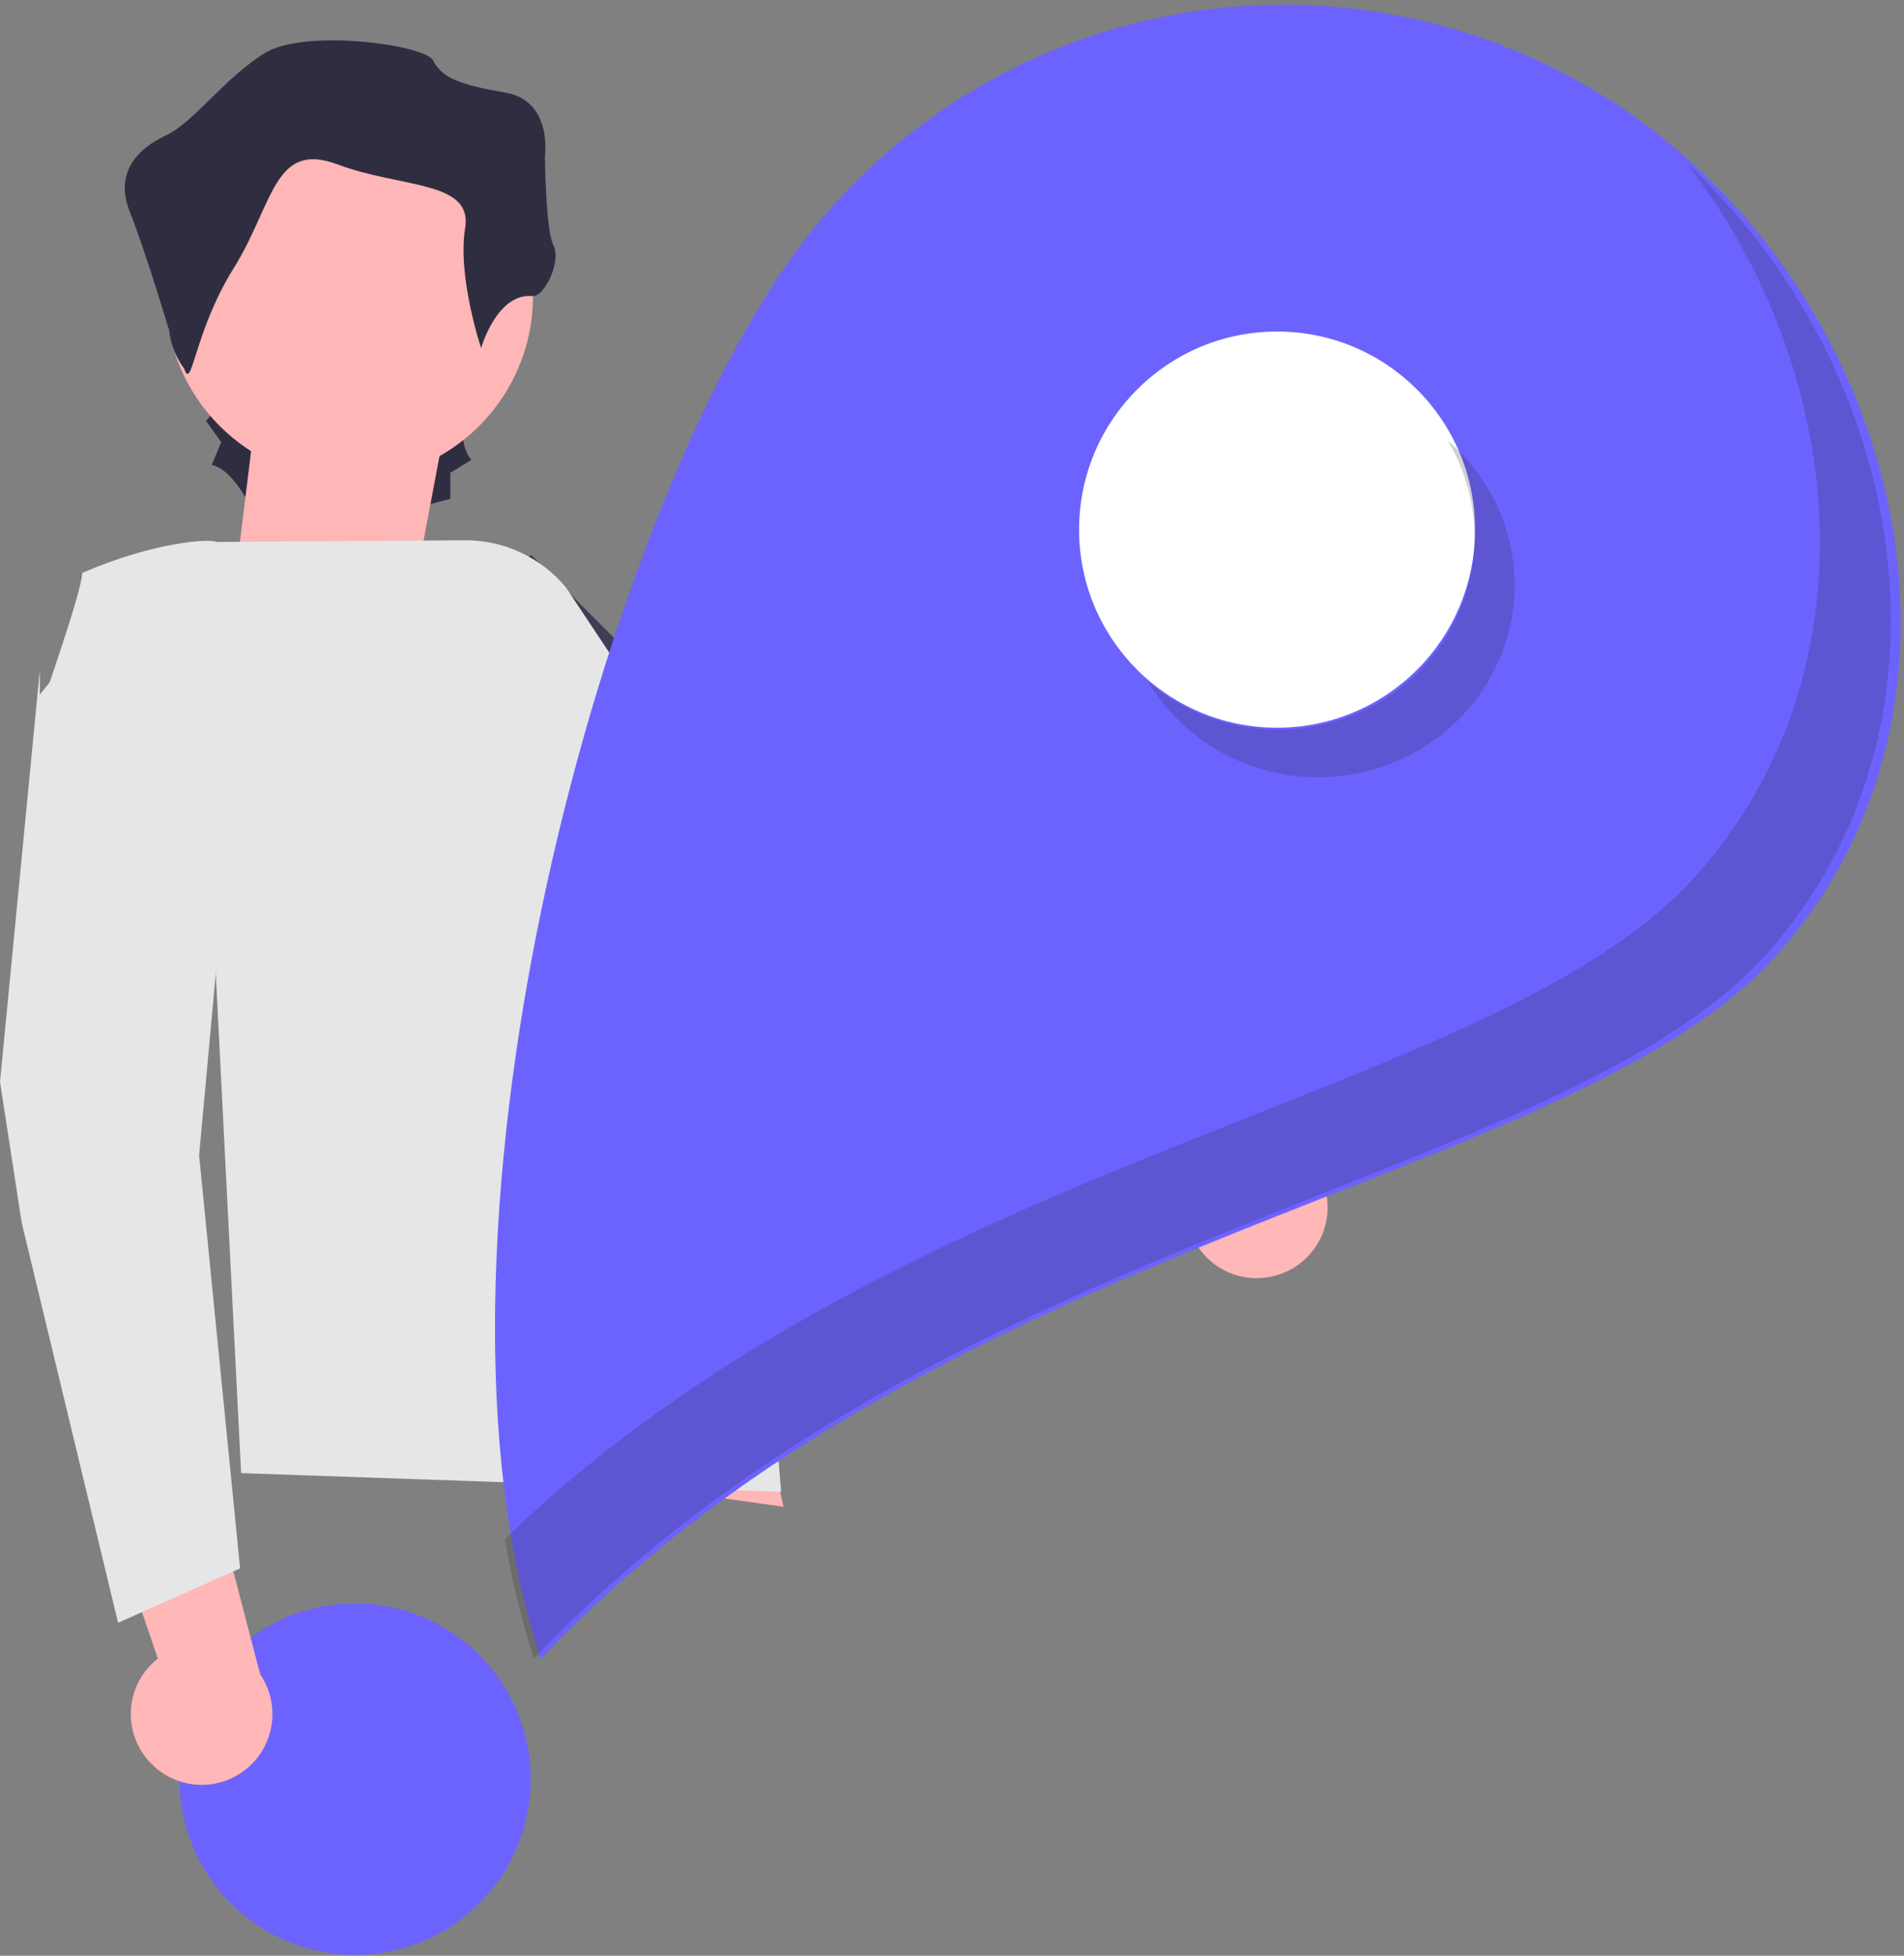 <svg width="225" height="231" viewBox="0 0 225 231" fill="none" xmlns="http://www.w3.org/2000/svg">
<rect x="0" y="0" width="225" height="231" fill="#808080" stroke="none"/>
<path d="M55.705 54.306C54.511 53.075 54.544 50.201 54.71 48.918L49.238 52.767L50.233 59.695L53.218 58.925V55.846L55.705 54.306Z" fill="#2F2E41"/>
<path d="M25.022 54.92C26.71 55.225 28.359 57.579 28.973 58.718L31.173 52.4L26.325 47.352L24.35 49.718L26.145 52.219L25.022 54.92Z" fill="#2F2E41"/>
<path d="M49.271 68.035L52.472 51.017L30.881 43.529L27.684 69.394L49.271 68.035Z" fill="#FFB6B6"/>
<path d="M41.291 56.665C53.27 56.665 62.982 46.954 62.982 34.975C62.982 22.996 53.27 13.284 41.291 13.284C29.312 13.284 19.601 22.996 19.601 34.975C19.601 46.954 29.312 56.665 41.291 56.665Z" fill="#FFB6B6"/>
<path d="M56.852 41.105C56.852 41.105 58.738 34.503 62.982 34.975C64.396 34.975 66.347 30.866 65.404 28.98C64.461 27.094 64.396 18.471 64.396 18.471C64.396 18.471 65.339 11.87 59.681 10.927C54.023 9.984 52.136 9.041 51.193 7.155C50.25 5.268 36.104 3.382 31.389 6.212C26.674 9.041 22.901 14.469 19.601 15.999C16.3 17.528 13.471 20.358 15.357 25.073C17.243 29.788 19.979 39.01 19.979 39.01C19.979 39.01 20.14 41.374 21.757 43.529C22.7 46.358 22.901 39.219 27.617 31.674C32.332 24.13 32.332 16.585 39.877 19.414C47.421 22.244 55.909 21.3 54.965 26.959C54.023 32.617 56.852 41.105 56.852 41.105Z" fill="#2F2E41"/>
<path d="M149.673 150.883C148.47 151.057 147.244 150.964 146.081 150.613C144.917 150.262 143.845 149.66 142.94 148.849C142.034 148.039 141.317 147.04 140.84 145.923C140.362 144.805 140.135 143.597 140.174 142.382L112.599 131.785L125.084 122.854L149.356 134.287C151.392 134.489 153.284 135.431 154.672 136.934C156.06 138.438 156.848 140.399 156.887 142.445C156.926 144.491 156.213 146.48 154.883 148.035C153.553 149.591 151.699 150.604 149.672 150.883L149.673 150.883Z" fill="#FFB7B7"/>
<path d="M133.915 143.281L138.221 128.094L138.009 127.949L97.679 100.553L62.816 65.572L42.508 73.686L43.842 80.114L43.929 80.193L90.281 121.71L90.323 121.731L133.915 143.281Z" fill="#3F3D56"/>
<path d="M92.6 177.971L30.184 169.222L35.678 130.923H81.629L92.6 177.971Z" fill="#FFB6B6"/>
<path d="M28.494 173.998L92.311 176.202L86.902 111.796C86.902 111.796 84.164 102.182 82.008 97.897C80.154 94.374 79.854 84.57 76.101 83.245L66.876 69.382C65.422 67.628 63.596 66.218 61.531 65.255C59.465 64.292 57.212 63.8 54.933 63.815L25.564 64.015C24.856 63.59 18.198 63.995 9.73 67.665C9.608 70.077 5.042 82.888 5.065 83.027L5.086 83.157L5.187 83.245L24.721 99.699L28.494 173.998Z" fill="#E6E6E6"/>
<path d="M210.071 112.673C185.575 140.181 111.873 145.428 63.899 195.921C47.815 147.115 70.6 62.865 93.307 30.736C104.211 15.307 120.82 4.827 139.479 1.6C158.138 -1.627 177.32 2.665 192.804 13.53C225.047 36.156 236.246 83.28 210.071 112.673Z" fill="#6C63FF"/>
<path d="M150.914 85.953C163.836 85.953 174.312 75.477 174.312 62.555C174.312 49.633 163.836 39.158 150.914 39.158C137.992 39.158 127.517 49.633 127.517 62.555C127.517 75.477 137.992 85.953 150.914 85.953Z" fill="white"/>
<path d="M41.959 230.895C53.422 230.895 62.714 221.603 62.714 210.14C62.714 198.677 53.422 189.385 41.959 189.385C30.496 189.385 21.203 198.677 21.203 210.14C21.203 221.603 30.496 230.895 41.959 230.895Z" fill="#6C63FF"/>
<path d="M18.215 208.639C17.311 207.827 16.596 206.827 16.12 205.708C15.645 204.59 15.42 203.382 15.461 202.167C15.503 200.953 15.81 199.763 16.362 198.68C16.913 197.597 17.695 196.648 18.653 195.9L9.114 167.942L23.975 171.802L30.748 197.759C31.899 199.451 32.389 201.507 32.124 203.537C31.86 205.566 30.86 207.429 29.315 208.77C27.769 210.112 25.785 210.839 23.738 210.815C21.692 210.791 19.725 210.017 18.211 208.64L18.215 208.639Z" fill="#FFB7B7"/>
<path d="M13.954 191.672L28.373 185.246L23.529 136.474L28.04 87.294L8.788 76.904L4.709 82.047V79.132L0 127.781L2.56 144.4L13.954 191.672Z" fill="#E6E6E6"/>
<path opacity="0.2" d="M171.068 52.026C173.853 56.679 174.852 62.148 173.888 67.455C172.923 72.762 170.058 77.561 165.804 80.992C161.55 84.422 156.186 86.262 150.672 86.181C145.157 86.099 139.852 84.103 135.706 80.548C137.403 83.389 139.712 85.836 142.473 87.718C145.233 89.601 148.379 90.874 151.693 91.451C155.008 92.028 158.41 91.893 161.666 91.057C164.922 90.221 167.952 88.704 170.549 86.61C173.145 84.516 175.244 81.895 176.702 78.93C178.159 75.965 178.939 72.725 178.989 69.436C179.038 66.146 178.356 62.886 176.988 59.88C175.62 56.873 173.6 54.194 171.068 52.026Z" fill="#231F20"/>
<path opacity="0.2" d="M199.323 19.27C218.396 43.96 221.686 79.443 200.552 103.288C176.94 129.93 107.502 135.746 59.664 181.76C60.46 186.559 61.61 191.292 63.104 195.921C110.966 145.305 184.497 140.046 208.936 112.471C232.867 85.47 225.482 43.546 199.323 19.27Z" fill="#231F20"/>
</svg>
